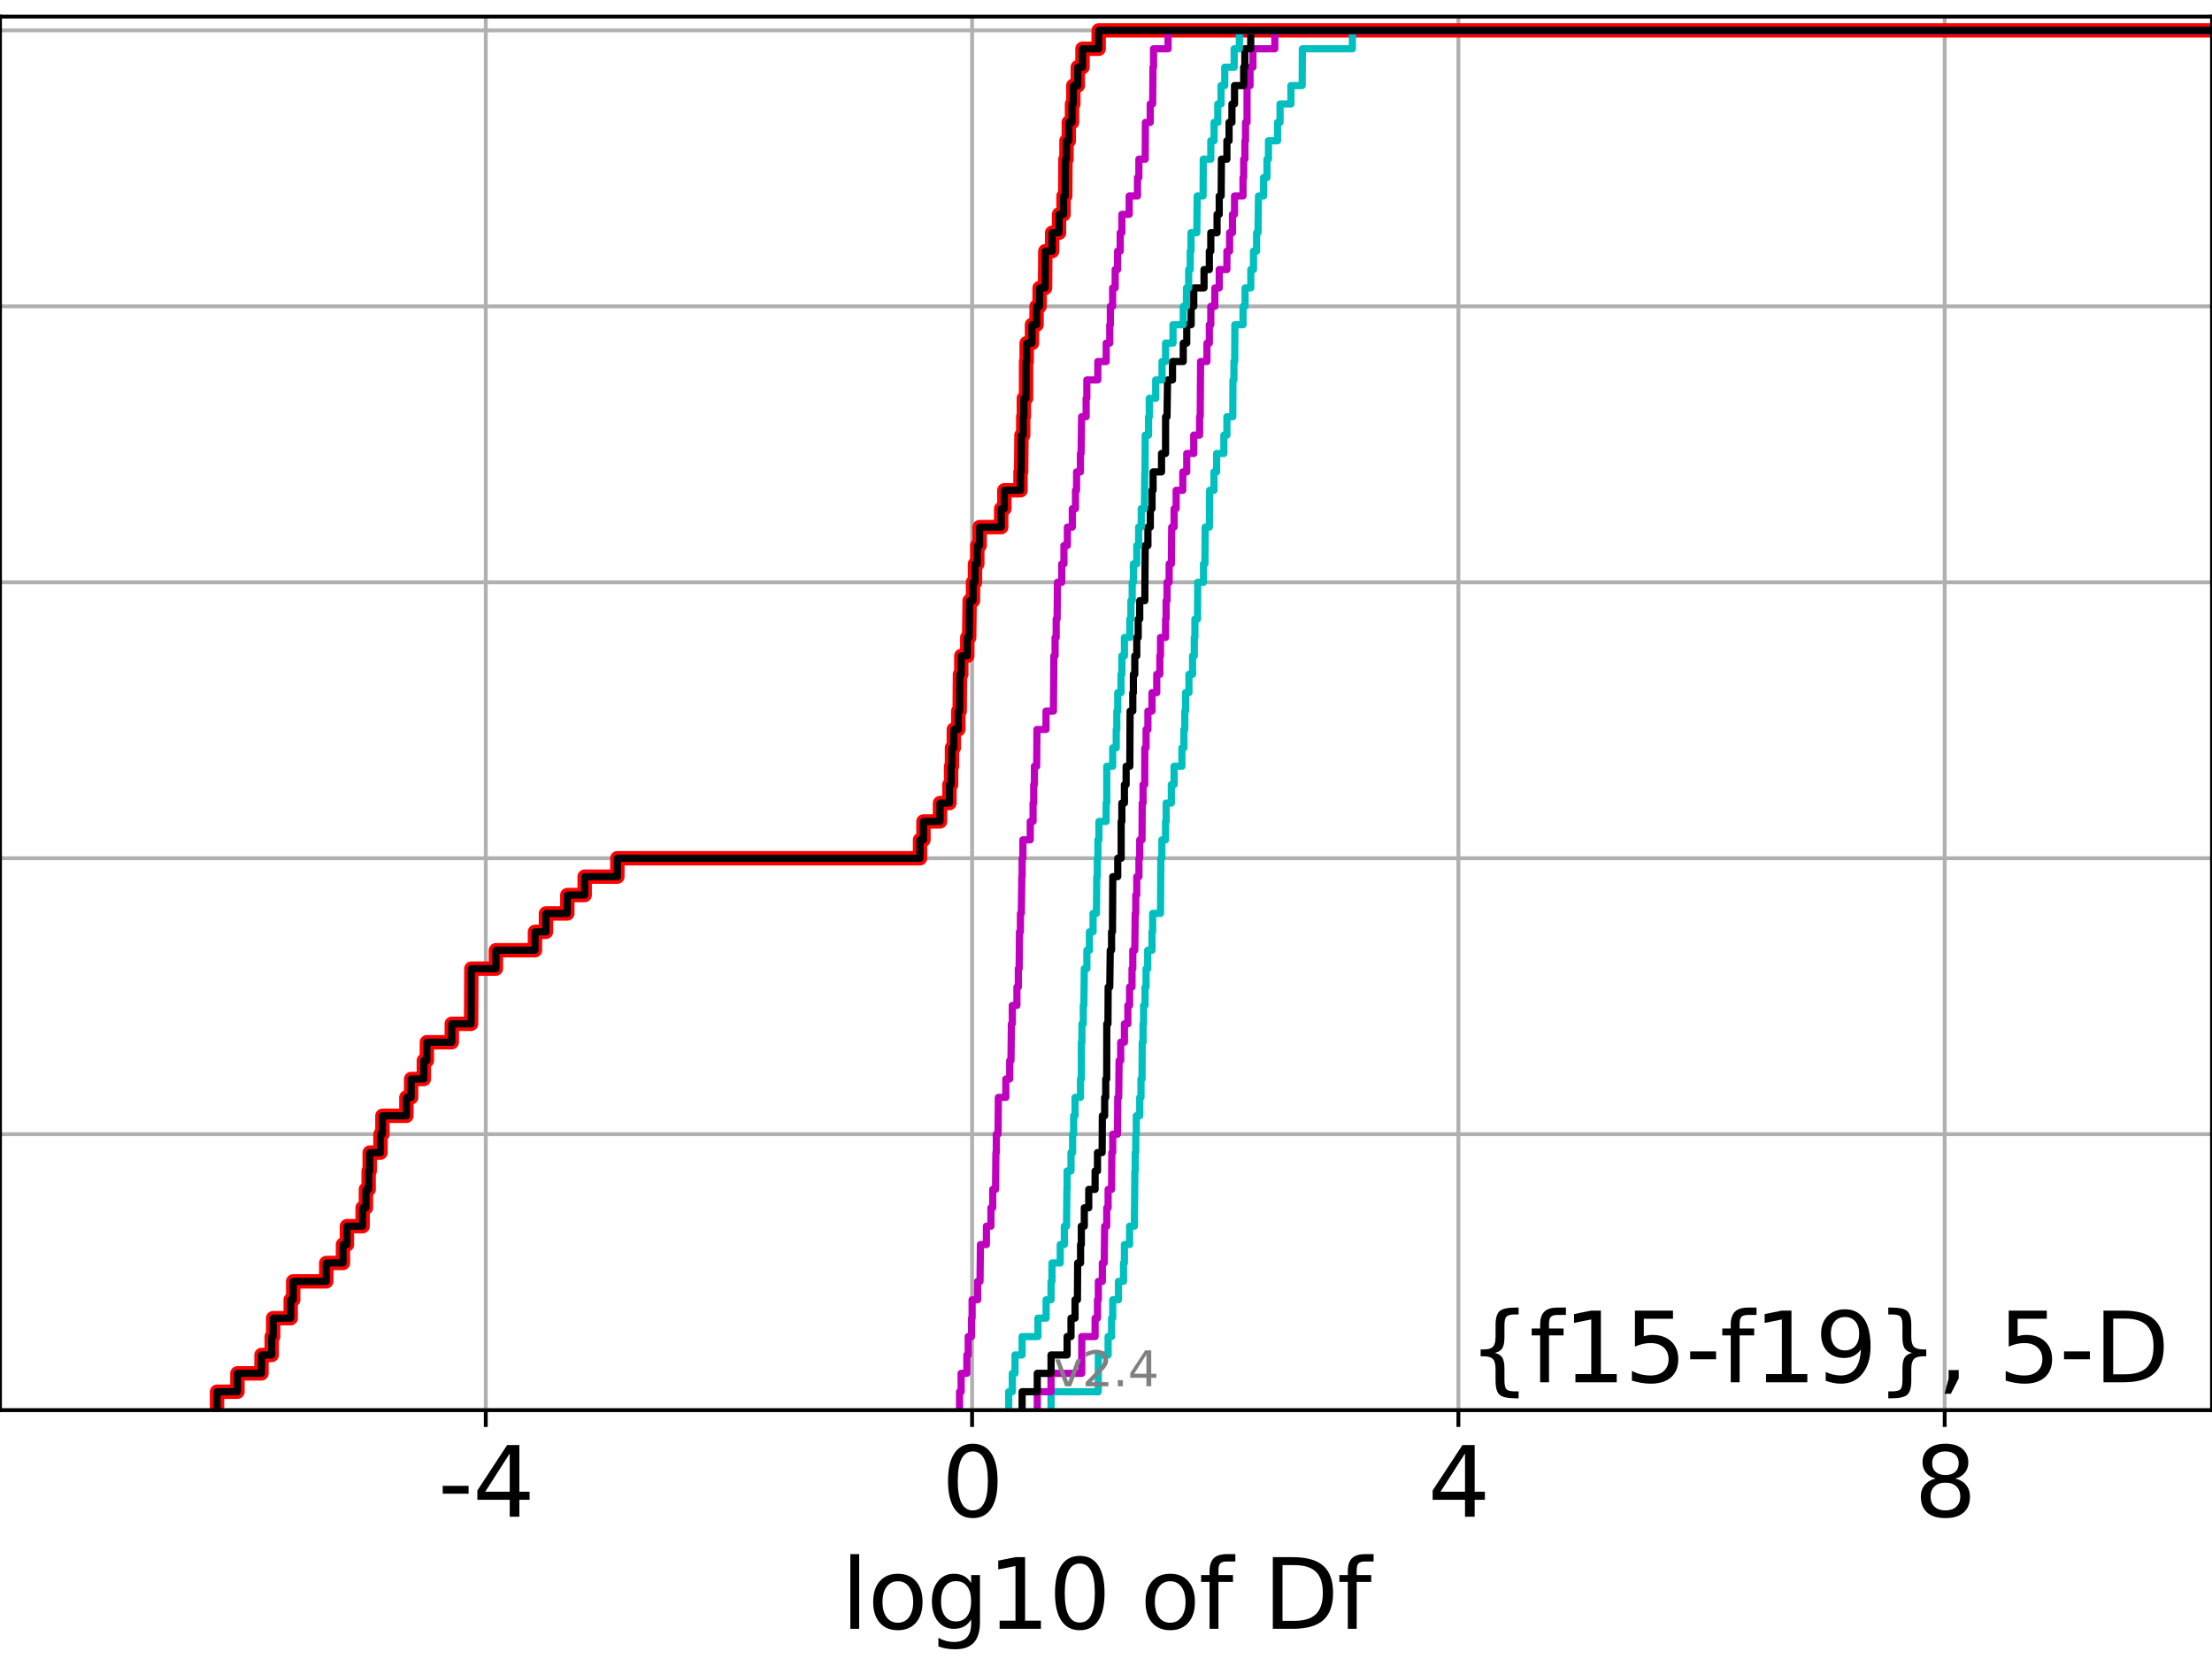 <?xml version="1.0" encoding="utf-8" standalone="no"?>
<!DOCTYPE svg PUBLIC "-//W3C//DTD SVG 1.1//EN"
  "http://www.w3.org/Graphics/SVG/1.1/DTD/svg11.dtd">
<svg height="345.6pt" version="1.1" viewBox="0 0 460.8 345.6" width="460.8pt" xmlns="http://www.w3.org/2000/svg" xmlns:xlink="http://www.w3.org/1999/xlink">
 <defs>
  <style type="text/css">*{stroke-linecap:butt;stroke-linejoin:round;}</style>
 </defs>
 <g id="figure_1">
  <g id="patch_1">
   <path d="M 0 345.6 
L 460.8 345.6 
L 460.8 0 
L 0 0 
z
" style="fill:#ffffff;"/>
  </g>
  <g id="axes_1">
   <g id="patch_2">
    <path d="M 0 293.76 
L 460.8 293.76 
L 460.8 3.456 
L 0 3.456 
z
" style="fill:#ffffff;"/>
   </g>
   <g id="matplotlib.axis_1">
    <g id="xtick_1">
     <g id="line2d_1">
      <path clip-path="url(#p2bae03ea72)" d="M 101.197 293.76 
L 101.197 3.456 
" style="fill:none;stroke:#b0b0b0;stroke-linecap:square;stroke-width:0.8;"/>
     </g>
     <g id="line2d_2">
      <defs>
       <path d="M 0 0 
L 0 3.5 
" id="m607844e784" style="stroke:#000000;stroke-width:0.8;"/>
      </defs>
      <g>
       <use style="stroke:#000000;stroke-width:0.8;" x="101.197" xlink:href="#m607844e784" y="293.76"/>
      </g>
     </g>
     <g id="text_1">
      <!-- -4 -->
      <g transform="translate(91.227 315.957)scale(0.2 -0.2)">
       <defs>
        <path d="M 313 2009 
L 1997 2009 
L 1997 1497 
L 313 1497 
L 313 2009 
z
" id="DejaVuSans-2d" transform="scale(0.016)"/>
        <path d="M 2419 4116 
L 825 1625 
L 2419 1625 
L 2419 4116 
z
M 2253 4666 
L 3047 4666 
L 3047 1625 
L 3713 1625 
L 3713 1100 
L 3047 1100 
L 3047 0 
L 2419 0 
L 2419 1100 
L 313 1100 
L 313 1709 
L 2253 4666 
z
" id="DejaVuSans-34" transform="scale(0.016)"/>
       </defs>
       <use xlink:href="#DejaVuSans-2d"/>
       <use x="36.084" xlink:href="#DejaVuSans-34"/>
      </g>
     </g>
    </g>
    <g id="xtick_2">
     <g id="line2d_3">
      <path clip-path="url(#p2bae03ea72)" d="M 202.503 293.76 
L 202.503 3.456 
" style="fill:none;stroke:#b0b0b0;stroke-linecap:square;stroke-width:0.8;"/>
     </g>
     <g id="line2d_4">
      <g>
       <use style="stroke:#000000;stroke-width:0.8;" x="202.503" xlink:href="#m607844e784" y="293.76"/>
      </g>
     </g>
     <g id="text_2">
      <!-- 0 -->
      <g transform="translate(196.141 315.957)scale(0.2 -0.2)">
       <defs>
        <path d="M 2034 4250 
Q 1547 4250 1301 3770 
Q 1056 3291 1056 2328 
Q 1056 1369 1301 889 
Q 1547 409 2034 409 
Q 2525 409 2770 889 
Q 3016 1369 3016 2328 
Q 3016 3291 2770 3770 
Q 2525 4250 2034 4250 
z
M 2034 4750 
Q 2819 4750 3233 4129 
Q 3647 3509 3647 2328 
Q 3647 1150 3233 529 
Q 2819 -91 2034 -91 
Q 1250 -91 836 529 
Q 422 1150 422 2328 
Q 422 3509 836 4129 
Q 1250 4750 2034 4750 
z
" id="DejaVuSans-30" transform="scale(0.016)"/>
       </defs>
       <use xlink:href="#DejaVuSans-30"/>
      </g>
     </g>
    </g>
    <g id="xtick_3">
     <g id="line2d_5">
      <path clip-path="url(#p2bae03ea72)" d="M 303.81 293.76 
L 303.81 3.456 
" style="fill:none;stroke:#b0b0b0;stroke-linecap:square;stroke-width:0.8;"/>
     </g>
     <g id="line2d_6">
      <g>
       <use style="stroke:#000000;stroke-width:0.8;" x="303.81" xlink:href="#m607844e784" y="293.76"/>
      </g>
     </g>
     <g id="text_3">
      <!-- 4 -->
      <g transform="translate(297.447 315.957)scale(0.2 -0.2)">
       <use xlink:href="#DejaVuSans-34"/>
      </g>
     </g>
    </g>
    <g id="xtick_4">
     <g id="line2d_7">
      <path clip-path="url(#p2bae03ea72)" d="M 405.116 293.76 
L 405.116 3.456 
" style="fill:none;stroke:#b0b0b0;stroke-linecap:square;stroke-width:0.8;"/>
     </g>
     <g id="line2d_8">
      <g>
       <use style="stroke:#000000;stroke-width:0.8;" x="405.116" xlink:href="#m607844e784" y="293.76"/>
      </g>
     </g>
     <g id="text_4">
      <!-- 8 -->
      <g transform="translate(398.754 315.957)scale(0.2 -0.2)">
       <defs>
        <path d="M 2034 2216 
Q 1584 2216 1326 1975 
Q 1069 1734 1069 1313 
Q 1069 891 1326 650 
Q 1584 409 2034 409 
Q 2484 409 2743 651 
Q 3003 894 3003 1313 
Q 3003 1734 2745 1975 
Q 2488 2216 2034 2216 
z
M 1403 2484 
Q 997 2584 770 2862 
Q 544 3141 544 3541 
Q 544 4100 942 4425 
Q 1341 4750 2034 4750 
Q 2731 4750 3128 4425 
Q 3525 4100 3525 3541 
Q 3525 3141 3298 2862 
Q 3072 2584 2669 2484 
Q 3125 2378 3379 2068 
Q 3634 1759 3634 1313 
Q 3634 634 3220 271 
Q 2806 -91 2034 -91 
Q 1263 -91 848 271 
Q 434 634 434 1313 
Q 434 1759 690 2068 
Q 947 2378 1403 2484 
z
M 1172 3481 
Q 1172 3119 1398 2916 
Q 1625 2713 2034 2713 
Q 2441 2713 2670 2916 
Q 2900 3119 2900 3481 
Q 2900 3844 2670 4047 
Q 2441 4250 2034 4250 
Q 1625 4250 1398 4047 
Q 1172 3844 1172 3481 
z
" id="DejaVuSans-38" transform="scale(0.016)"/>
       </defs>
       <use xlink:href="#DejaVuSans-38"/>
      </g>
     </g>
    </g>
    <g id="text_5">
     <!-- log10 of Df -->
     <g transform="translate(175.214 339.313)scale(0.2 -0.2)">
      <defs>
       <path d="M 603 4863 
L 1178 4863 
L 1178 0 
L 603 0 
L 603 4863 
z
" id="DejaVuSans-6c" transform="scale(0.016)"/>
       <path d="M 1959 3097 
Q 1497 3097 1228 2736 
Q 959 2375 959 1747 
Q 959 1119 1226 758 
Q 1494 397 1959 397 
Q 2419 397 2687 759 
Q 2956 1122 2956 1747 
Q 2956 2369 2687 2733 
Q 2419 3097 1959 3097 
z
M 1959 3584 
Q 2709 3584 3137 3096 
Q 3566 2609 3566 1747 
Q 3566 888 3137 398 
Q 2709 -91 1959 -91 
Q 1206 -91 779 398 
Q 353 888 353 1747 
Q 353 2609 779 3096 
Q 1206 3584 1959 3584 
z
" id="DejaVuSans-6f" transform="scale(0.016)"/>
       <path d="M 2906 1791 
Q 2906 2416 2648 2759 
Q 2391 3103 1925 3103 
Q 1463 3103 1205 2759 
Q 947 2416 947 1791 
Q 947 1169 1205 825 
Q 1463 481 1925 481 
Q 2391 481 2648 825 
Q 2906 1169 2906 1791 
z
M 3481 434 
Q 3481 -459 3084 -895 
Q 2688 -1331 1869 -1331 
Q 1566 -1331 1297 -1286 
Q 1028 -1241 775 -1147 
L 775 -588 
Q 1028 -725 1275 -790 
Q 1522 -856 1778 -856 
Q 2344 -856 2625 -561 
Q 2906 -266 2906 331 
L 2906 616 
Q 2728 306 2450 153 
Q 2172 0 1784 0 
Q 1141 0 747 490 
Q 353 981 353 1791 
Q 353 2603 747 3093 
Q 1141 3584 1784 3584 
Q 2172 3584 2450 3431 
Q 2728 3278 2906 2969 
L 2906 3500 
L 3481 3500 
L 3481 434 
z
" id="DejaVuSans-67" transform="scale(0.016)"/>
       <path d="M 794 531 
L 1825 531 
L 1825 4091 
L 703 3866 
L 703 4441 
L 1819 4666 
L 2450 4666 
L 2450 531 
L 3481 531 
L 3481 0 
L 794 0 
L 794 531 
z
" id="DejaVuSans-31" transform="scale(0.016)"/>
       <path id="DejaVuSans-20" transform="scale(0.016)"/>
       <path d="M 2375 4863 
L 2375 4384 
L 1825 4384 
Q 1516 4384 1395 4259 
Q 1275 4134 1275 3809 
L 1275 3500 
L 2222 3500 
L 2222 3053 
L 1275 3053 
L 1275 0 
L 697 0 
L 697 3053 
L 147 3053 
L 147 3500 
L 697 3500 
L 697 3744 
Q 697 4328 969 4595 
Q 1241 4863 1831 4863 
L 2375 4863 
z
" id="DejaVuSans-66" transform="scale(0.016)"/>
       <path d="M 1259 4147 
L 1259 519 
L 2022 519 
Q 2988 519 3436 956 
Q 3884 1394 3884 2338 
Q 3884 3275 3436 3711 
Q 2988 4147 2022 4147 
L 1259 4147 
z
M 628 4666 
L 1925 4666 
Q 3281 4666 3915 4102 
Q 4550 3538 4550 2338 
Q 4550 1131 3912 565 
Q 3275 0 1925 0 
L 628 0 
L 628 4666 
z
" id="DejaVuSans-44" transform="scale(0.016)"/>
      </defs>
      <use xlink:href="#DejaVuSans-6c"/>
      <use x="27.783" xlink:href="#DejaVuSans-6f"/>
      <use x="88.965" xlink:href="#DejaVuSans-67"/>
      <use x="152.441" xlink:href="#DejaVuSans-31"/>
      <use x="216.064" xlink:href="#DejaVuSans-30"/>
      <use x="279.688" xlink:href="#DejaVuSans-20"/>
      <use x="311.475" xlink:href="#DejaVuSans-6f"/>
      <use x="372.656" xlink:href="#DejaVuSans-66"/>
      <use x="407.861" xlink:href="#DejaVuSans-20"/>
      <use x="439.648" xlink:href="#DejaVuSans-44"/>
      <use x="516.65" xlink:href="#DejaVuSans-66"/>
     </g>
    </g>
   </g>
   <g id="matplotlib.axis_2">
    <g id="ytick_1">
     <g id="line2d_9">
      <path clip-path="url(#p2bae03ea72)" d="M 0 293.76 
L 460.8 293.76 
" style="fill:none;stroke:#b0b0b0;stroke-linecap:square;stroke-width:0.8;"/>
     </g>
     <g id="line2d_10">
      <defs>
       <path d="M 0 0 
L -3.5 0 
" id="mb73cfbf076" style="stroke:#000000;stroke-width:0.8;"/>
      </defs>
      <g>
       <use style="stroke:#000000;stroke-width:0.8;" x="0" xlink:href="#mb73cfbf076" y="293.76"/>
      </g>
     </g>
    </g>
    <g id="ytick_2">
     <g id="line2d_11">
      <path clip-path="url(#p2bae03ea72)" d="M 0 236.274 
L 460.8 236.274 
" style="fill:none;stroke:#b0b0b0;stroke-linecap:square;stroke-width:0.8;"/>
     </g>
     <g id="line2d_12">
      <g>
       <use style="stroke:#000000;stroke-width:0.8;" x="0" xlink:href="#mb73cfbf076" y="236.274"/>
      </g>
     </g>
    </g>
    <g id="ytick_3">
     <g id="line2d_13">
      <path clip-path="url(#p2bae03ea72)" d="M 0 178.788 
L 460.8 178.788 
" style="fill:none;stroke:#b0b0b0;stroke-linecap:square;stroke-width:0.8;"/>
     </g>
     <g id="line2d_14">
      <g>
       <use style="stroke:#000000;stroke-width:0.8;" x="0" xlink:href="#mb73cfbf076" y="178.788"/>
      </g>
     </g>
    </g>
    <g id="ytick_4">
     <g id="line2d_15">
      <path clip-path="url(#p2bae03ea72)" d="M 0 121.302 
L 460.8 121.302 
" style="fill:none;stroke:#b0b0b0;stroke-linecap:square;stroke-width:0.8;"/>
     </g>
     <g id="line2d_16">
      <g>
       <use style="stroke:#000000;stroke-width:0.8;" x="0" xlink:href="#mb73cfbf076" y="121.302"/>
      </g>
     </g>
    </g>
    <g id="ytick_5">
     <g id="line2d_17">
      <path clip-path="url(#p2bae03ea72)" d="M 0 63.816 
L 460.8 63.816 
" style="fill:none;stroke:#b0b0b0;stroke-linecap:square;stroke-width:0.8;"/>
     </g>
     <g id="line2d_18">
      <g>
       <use style="stroke:#000000;stroke-width:0.8;" x="0" xlink:href="#mb73cfbf076" y="63.816"/>
      </g>
     </g>
    </g>
    <g id="ytick_6">
     <g id="line2d_19">
      <path clip-path="url(#p2bae03ea72)" d="M 0 6.33 
L 460.8 6.33 
" style="fill:none;stroke:#b0b0b0;stroke-linecap:square;stroke-width:0.8;"/>
     </g>
     <g id="line2d_20">
      <g>
       <use style="stroke:#000000;stroke-width:0.8;" x="0" xlink:href="#mb73cfbf076" y="6.33"/>
      </g>
     </g>
    </g>
   </g>
   <g id="line2d_21">
    <path clip-path="url(#p2bae03ea72)" d="M 45.208 293.76 
L 45.208 289.928 
L 49.459 289.928 
L 49.459 286.095 
L 54.473 286.095 
L 54.473 282.263 
L 56.599 282.263 
L 56.599 278.43 
L 56.902 278.43 
L 56.902 274.598 
L 60.557 274.598 
L 60.557 270.766 
L 61.081 270.766 
L 61.081 266.933 
L 67.962 266.933 
L 67.962 263.101 
L 71.444 263.101 
L 71.444 259.268 
L 72.267 259.268 
L 72.267 255.436 
L 75.539 255.436 
L 75.539 251.604 
L 76.227 251.604 
L 76.227 247.771 
L 76.794 247.771 
L 76.794 243.939 
L 77.012 243.939 
L 77.012 240.106 
L 79.258 240.106 
L 79.258 236.274 
L 79.666 236.274 
L 79.666 232.442 
L 84.655 232.442 
L 84.655 228.609 
L 85.645 228.609 
L 85.645 224.777 
L 88.292 224.777 
L 88.292 220.944 
L 88.922 220.944 
L 88.922 217.112 
L 94.11 217.112 
L 94.11 213.28 
L 98.137 213.28 
L 98.19 201.782 
L 103.303 201.782 
L 103.303 197.95 
L 111.442 197.95 
L 111.442 194.118 
L 113.733 194.118 
L 113.733 190.285 
L 118.183 190.285 
L 118.183 186.453 
L 121.795 186.453 
L 121.795 182.621 
L 128.605 182.621 
L 128.605 178.788 
L 191.657 178.788 
L 191.657 174.956 
L 192.372 174.956 
L 192.372 171.123 
L 195.825 171.123 
L 195.825 167.291 
L 197.784 167.291 
L 197.784 163.459 
L 198.133 163.459 
L 198.133 159.626 
L 198.311 159.626 
L 198.311 155.794 
L 198.697 155.794 
L 198.697 151.961 
L 199.625 151.961 
L 199.625 148.129 
L 199.919 148.129 
L 199.971 140.464 
L 200.254 140.464 
L 200.254 136.632 
L 201.503 136.632 
L 201.503 132.799 
L 201.892 132.799 
L 201.996 125.135 
L 202.695 125.135 
L 202.695 121.302 
L 203.113 121.302 
L 203.113 117.47 
L 203.586 117.47 
L 203.586 113.637 
L 204.074 113.637 
L 204.074 109.805 
L 208.564 109.805 
L 208.564 105.973 
L 209.225 105.973 
L 209.225 102.14 
L 212.587 102.14 
L 212.587 98.308 
L 212.719 98.308 
L 212.788 90.643 
L 213.157 90.643 
L 213.157 86.811 
L 213.283 86.811 
L 213.283 82.978 
L 213.744 82.978 
L 213.747 75.313 
L 213.871 75.313 
L 213.871 71.481 
L 214.977 71.481 
L 214.977 67.649 
L 215.932 67.649 
L 215.932 63.816 
L 216.57 63.816 
L 216.57 59.984 
L 217.705 59.984 
L 217.758 52.319 
L 219.176 52.319 
L 219.176 48.487 
L 220.619 48.487 
L 220.619 44.654 
L 221.553 44.654 
L 221.553 40.822 
L 221.903 40.822 
L 221.953 33.157 
L 222.165 33.157 
L 222.165 29.325 
L 222.644 29.325 
L 222.644 25.492 
L 223.318 25.492 
L 223.318 21.66 
L 223.597 21.66 
L 223.597 17.827 
L 224.52 17.827 
L 224.52 13.995 
L 225.503 13.995 
L 225.503 10.163 
L 228.868 10.163 
L 228.868 6.33 
L 228.868 6.33 
L 460.8 6.33 
L 460.8 6.33 
" style="fill:none;stroke:#ff0000;stroke-linecap:square;stroke-width:3;"/>
   </g>
   <g id="line2d_22">
    <path clip-path="url(#p2bae03ea72)" d="M 218.952 293.76 
L 218.952 289.928 
L 228.791 289.928 
L 228.808 282.263 
L 230.839 282.263 
L 230.839 278.43 
L 231.561 278.43 
L 231.561 274.598 
L 231.802 274.598 
L 231.802 270.766 
L 232.99 270.766 
L 232.99 266.933 
L 234.047 266.933 
L 234.047 263.101 
L 234.238 263.101 
L 234.238 259.268 
L 235.311 259.268 
L 235.311 255.436 
L 236.309 255.436 
L 236.415 243.939 
L 236.483 243.939 
L 236.483 240.106 
L 236.599 240.106 
L 236.599 236.274 
L 236.711 236.274 
L 236.711 232.442 
L 237.425 232.442 
L 237.425 228.609 
L 237.689 228.609 
L 237.689 224.777 
L 237.904 224.777 
L 237.946 217.112 
L 238.12 217.112 
L 238.12 213.28 
L 238.232 213.28 
L 238.232 209.447 
L 238.531 209.447 
L 238.531 205.615 
L 238.749 205.615 
L 238.749 201.782 
L 239.087 201.782 
L 239.087 197.95 
L 239.978 197.95 
L 239.978 194.118 
L 240.116 194.118 
L 240.116 190.285 
L 241.755 190.285 
L 241.827 178.788 
L 242.044 178.788 
L 242.044 174.956 
L 242.805 174.956 
L 242.805 171.123 
L 242.936 171.123 
L 242.936 167.291 
L 244.013 167.291 
L 244.013 163.459 
L 244.583 163.459 
L 244.583 159.626 
L 246.21 159.626 
L 246.21 155.794 
L 246.626 155.794 
L 246.626 151.961 
L 246.816 151.961 
L 246.816 148.129 
L 246.98 148.129 
L 246.98 144.297 
L 247.677 144.297 
L 247.677 140.464 
L 248.433 140.464 
L 248.433 136.632 
L 248.79 136.632 
L 248.79 132.799 
L 248.92 132.799 
L 248.92 128.967 
L 249.465 128.967 
L 249.507 121.302 
L 250.711 121.302 
L 250.711 117.47 
L 251.008 117.47 
L 251.065 109.805 
L 251.93 109.805 
L 251.997 102.14 
L 252.888 102.14 
L 252.888 98.308 
L 253.452 98.308 
L 253.452 94.475 
L 254.956 94.475 
L 254.956 90.643 
L 255.589 90.643 
L 255.589 86.811 
L 256.816 86.811 
L 256.846 79.146 
L 257.05 79.146 
L 257.05 75.313 
L 257.216 75.313 
L 257.245 67.649 
L 258.944 67.649 
L 258.944 63.816 
L 259.371 63.816 
L 259.371 59.984 
L 260.566 59.984 
L 260.566 56.151 
L 261.127 56.151 
L 261.127 52.319 
L 261.772 52.319 
L 261.772 48.487 
L 262.062 48.487 
L 262.169 40.822 
L 263.227 40.822 
L 263.227 36.989 
L 263.933 36.989 
L 263.933 33.157 
L 264.244 33.157 
L 264.244 29.325 
L 266.135 29.325 
L 266.135 25.492 
L 266.659 25.492 
L 266.659 21.66 
L 268.929 21.66 
L 268.929 17.827 
L 271.266 17.827 
L 271.307 10.163 
L 281.727 10.163 
L 281.727 6.33 
L 281.727 6.33 
L 460.8 6.33 
L 460.8 6.33 
" style="fill:none;stroke:#00bfbf;stroke-linecap:square;stroke-width:1.5;"/>
   </g>
   <g id="line2d_23">
    <path clip-path="url(#p2bae03ea72)" d="M 216.083 293.76 
L 216.083 289.928 
L 218.952 289.928 
L 218.952 286.095 
L 225.343 286.095 
L 225.361 278.43 
L 228.129 278.43 
L 228.129 274.598 
L 228.627 274.598 
L 228.627 270.766 
L 228.808 270.766 
L 228.808 266.933 
L 229.638 266.933 
L 229.638 263.101 
L 230.032 263.101 
L 230.123 255.436 
L 230.554 255.436 
L 230.554 251.604 
L 230.839 251.604 
L 230.839 247.771 
L 231.561 247.771 
L 231.618 240.106 
L 231.802 240.106 
L 231.802 236.274 
L 232.791 236.274 
L 232.847 228.609 
L 233.046 228.609 
L 233.132 220.944 
L 233.463 220.944 
L 233.463 217.112 
L 234.238 217.112 
L 234.238 213.28 
L 234.955 213.28 
L 234.955 209.447 
L 235.311 209.447 
L 235.311 205.615 
L 235.818 205.615 
L 235.818 201.782 
L 235.983 201.782 
L 235.983 197.95 
L 236.4 197.95 
L 236.483 190.285 
L 236.599 190.285 
L 236.599 186.453 
L 236.811 186.453 
L 236.811 182.621 
L 237.262 182.621 
L 237.262 178.788 
L 237.425 178.788 
L 237.425 174.956 
L 237.904 174.956 
L 237.946 167.291 
L 238.12 167.291 
L 238.12 163.459 
L 238.469 163.459 
L 238.487 155.794 
L 238.749 155.794 
L 238.749 151.961 
L 239.133 151.961 
L 239.133 148.129 
L 239.978 148.129 
L 239.978 144.297 
L 240.975 144.297 
L 240.975 140.464 
L 241.614 140.464 
L 241.614 136.632 
L 241.755 136.632 
L 241.755 132.799 
L 242.807 132.799 
L 242.807 128.967 
L 242.919 128.967 
L 242.919 125.135 
L 243.113 125.135 
L 243.113 121.302 
L 243.554 121.302 
L 243.554 117.47 
L 244.013 117.47 
L 244.091 109.805 
L 244.583 109.805 
L 244.583 105.973 
L 245.01 105.973 
L 245.01 102.14 
L 246.398 102.14 
L 246.398 98.308 
L 247.221 98.308 
L 247.221 94.475 
L 248.681 94.475 
L 248.681 90.643 
L 249.898 90.643 
L 249.898 86.811 
L 250.024 86.811 
L 250.105 75.313 
L 251.431 75.313 
L 251.431 71.481 
L 251.93 71.481 
L 251.93 67.649 
L 252.232 67.649 
L 252.232 63.816 
L 253.075 63.816 
L 253.075 59.984 
L 253.989 59.984 
L 253.989 56.151 
L 255.589 56.151 
L 255.589 52.319 
L 256.147 52.319 
L 256.147 48.487 
L 256.746 48.487 
L 256.746 44.654 
L 257.176 44.654 
L 257.176 40.822 
L 258.944 40.822 
L 258.944 36.989 
L 259.081 36.989 
L 259.081 33.157 
L 259.34 33.157 
L 259.34 29.325 
L 259.464 29.325 
L 259.464 25.492 
L 259.778 25.492 
L 259.787 17.827 
L 260.404 17.827 
L 260.404 13.995 
L 261.007 13.995 
L 261.007 10.163 
L 265.566 10.163 
L 265.566 6.33 
L 265.566 6.33 
L 460.8 6.33 
L 460.8 6.33 
" style="fill:none;stroke:#bf00bf;stroke-linecap:square;stroke-width:1.5;"/>
   </g>
   <g id="line2d_24">
    <path clip-path="url(#p2bae03ea72)" d="M 212.926 293.76 
L 212.926 289.928 
L 216.083 289.928 
L 216.083 286.095 
L 218.952 286.095 
L 218.952 282.263 
L 222.301 282.263 
L 222.301 278.43 
L 223.109 278.43 
L 223.109 274.598 
L 223.952 274.598 
L 223.952 270.766 
L 224.449 270.766 
L 224.497 263.101 
L 225.104 263.101 
L 225.104 259.268 
L 225.265 259.268 
L 225.265 255.436 
L 225.882 255.436 
L 225.882 251.604 
L 226.807 251.604 
L 226.807 247.771 
L 228.129 247.771 
L 228.129 243.939 
L 228.627 243.939 
L 228.627 240.106 
L 229.596 240.106 
L 229.638 232.442 
L 230.123 232.442 
L 230.123 228.609 
L 230.343 228.609 
L 230.343 224.777 
L 230.545 224.777 
L 230.564 213.28 
L 230.807 213.28 
L 230.851 205.615 
L 231.185 205.615 
L 231.284 197.95 
L 231.561 197.95 
L 231.561 194.118 
L 231.748 194.118 
L 231.814 182.621 
L 232.847 182.621 
L 232.847 178.788 
L 233.559 178.788 
L 233.561 171.123 
L 233.702 171.123 
L 233.702 167.291 
L 234.238 167.291 
L 234.238 163.459 
L 234.595 163.459 
L 234.595 159.626 
L 235.361 159.626 
L 235.421 148.129 
L 235.983 148.129 
L 235.983 144.297 
L 236.106 144.297 
L 236.106 140.464 
L 236.4 140.464 
L 236.4 136.632 
L 236.811 136.632 
L 236.811 132.799 
L 237.108 132.799 
L 237.108 128.967 
L 237.425 128.967 
L 237.425 125.135 
L 238.487 125.135 
L 238.568 113.637 
L 239.133 113.637 
L 239.133 109.805 
L 239.633 109.805 
L 239.633 105.973 
L 239.992 105.973 
L 239.992 102.14 
L 240.205 102.14 
L 240.205 98.308 
L 241.97 98.308 
L 241.97 94.475 
L 242.807 94.475 
L 242.816 86.811 
L 243.113 86.811 
L 243.222 79.146 
L 244.254 79.146 
L 244.254 75.313 
L 246.492 75.313 
L 246.492 71.481 
L 247.221 71.481 
L 247.221 67.649 
L 248.143 67.649 
L 248.143 63.816 
L 248.681 63.816 
L 248.681 59.984 
L 250.822 59.984 
L 250.822 56.151 
L 251.93 56.151 
L 251.93 52.319 
L 252.232 52.319 
L 252.232 48.487 
L 253.541 48.487 
L 253.541 44.654 
L 253.989 44.654 
L 253.989 40.822 
L 254.388 40.822 
L 254.444 33.157 
L 255.589 33.157 
L 255.589 29.325 
L 256.037 29.325 
L 256.037 25.492 
L 256.636 25.492 
L 256.636 21.66 
L 257.176 21.66 
L 257.176 17.827 
L 259.081 17.827 
L 259.081 13.995 
L 259.323 13.995 
L 259.323 10.163 
L 260.553 10.163 
L 260.553 6.33 
L 260.553 6.33 
L 460.8 6.33 
L 460.8 6.33 
" style="fill:none;stroke:#000000;stroke-linecap:square;stroke-width:1.5;"/>
   </g>
   <g id="line2d_25">
    <path clip-path="url(#p2bae03ea72)" d="M 210.132 293.76 
L 210.132 289.928 
L 210.88 289.928 
L 210.88 286.095 
L 211.444 286.095 
L 211.444 282.263 
L 212.926 282.263 
L 212.926 278.43 
L 216.225 278.43 
L 216.225 274.598 
L 217.928 274.598 
L 217.928 270.766 
L 218.952 270.766 
L 218.952 266.933 
L 219.144 266.933 
L 219.144 263.101 
L 220.869 263.101 
L 220.869 259.268 
L 221.722 259.268 
L 221.722 255.436 
L 222.179 255.436 
L 222.255 247.771 
L 222.301 247.771 
L 222.301 243.939 
L 223.109 243.939 
L 223.109 240.106 
L 223.444 240.106 
L 223.444 236.274 
L 223.658 236.274 
L 223.658 232.442 
L 223.952 232.442 
L 223.952 228.609 
L 225.084 228.609 
L 225.084 224.777 
L 225.265 224.777 
L 225.272 217.112 
L 225.385 217.112 
L 225.385 213.28 
L 225.672 213.28 
L 225.672 209.447 
L 225.791 209.447 
L 225.882 201.782 
L 226.421 201.782 
L 226.421 197.95 
L 226.945 197.95 
L 226.945 194.118 
L 227.708 194.118 
L 227.708 190.285 
L 228.409 190.285 
L 228.477 182.621 
L 228.591 182.621 
L 228.591 178.788 
L 228.715 178.788 
L 228.715 174.956 
L 228.931 174.956 
L 228.931 171.123 
L 230.431 171.123 
L 230.431 167.291 
L 230.554 167.291 
L 230.564 159.626 
L 231.791 159.626 
L 231.791 155.794 
L 232.531 155.794 
L 232.531 151.961 
L 232.655 151.961 
L 232.655 148.129 
L 232.847 148.129 
L 232.847 144.297 
L 233.526 144.297 
L 233.526 140.464 
L 233.702 140.464 
L 233.702 136.632 
L 234.238 136.632 
L 234.238 132.799 
L 235.361 132.799 
L 235.361 128.967 
L 235.591 128.967 
L 235.591 125.135 
L 235.859 125.135 
L 235.859 121.302 
L 236.106 121.302 
L 236.106 117.47 
L 236.811 117.47 
L 236.811 113.637 
L 237.202 113.637 
L 237.202 109.805 
L 237.745 109.805 
L 237.745 105.973 
L 238.398 105.973 
L 238.487 98.308 
L 238.529 98.308 
L 238.568 90.643 
L 239.268 90.643 
L 239.268 86.811 
L 239.416 86.811 
L 239.416 82.978 
L 240.753 82.978 
L 240.753 79.146 
L 242.07 79.146 
L 242.07 75.313 
L 242.807 75.313 
L 242.807 71.481 
L 244.362 71.481 
L 244.362 67.649 
L 246.492 67.649 
L 246.492 63.816 
L 247.157 63.816 
L 247.157 59.984 
L 247.619 59.984 
L 247.619 56.151 
L 247.952 56.151 
L 247.952 52.319 
L 248.11 52.319 
L 248.11 48.487 
L 249.31 48.487 
L 249.403 40.822 
L 250.625 40.822 
L 250.664 33.157 
L 252.234 33.157 
L 252.234 29.325 
L 252.911 29.325 
L 252.911 25.492 
L 253.687 25.492 
L 253.687 21.66 
L 254.364 21.66 
L 254.364 17.827 
L 255.139 17.827 
L 255.139 13.995 
L 257.097 13.995 
L 257.097 10.163 
L 258.188 10.163 
L 258.188 6.33 
L 258.188 6.33 
L 460.8 6.33 
L 460.8 6.33 
" style="fill:none;stroke:#00bfbf;stroke-linecap:square;stroke-width:1.5;"/>
   </g>
   <g id="line2d_26">
    <path clip-path="url(#p2bae03ea72)" d="M 199.89 293.76 
L 199.89 289.928 
L 200.218 289.928 
L 200.218 286.095 
L 201.413 286.095 
L 201.413 282.263 
L 201.693 282.263 
L 201.693 278.43 
L 202.394 278.43 
L 202.394 274.598 
L 202.509 274.598 
L 202.509 270.766 
L 203.661 270.766 
L 203.661 266.933 
L 204.157 266.933 
L 204.243 259.268 
L 205.488 259.268 
L 205.488 255.436 
L 206.43 255.436 
L 206.43 251.604 
L 206.801 251.604 
L 206.801 247.771 
L 207.387 247.771 
L 207.465 240.106 
L 207.552 240.106 
L 207.552 236.274 
L 207.911 236.274 
L 207.974 228.609 
L 209.53 228.609 
L 209.53 224.777 
L 210.337 224.777 
L 210.337 220.944 
L 210.604 220.944 
L 210.694 213.28 
L 210.88 213.28 
L 210.88 209.447 
L 211.843 209.447 
L 211.843 205.615 
L 212.14 205.615 
L 212.14 201.782 
L 212.308 201.782 
L 212.374 194.118 
L 212.571 194.118 
L 212.571 190.285 
L 212.762 190.285 
L 212.862 182.621 
L 212.926 182.621 
L 212.926 178.788 
L 213.089 178.788 
L 213.089 174.956 
L 214.62 174.956 
L 214.62 171.123 
L 215.206 171.123 
L 215.206 167.291 
L 215.339 167.291 
L 215.339 163.459 
L 215.489 163.459 
L 215.489 159.626 
L 215.96 159.626 
L 216.018 151.961 
L 217.905 151.961 
L 217.905 148.129 
L 219.446 148.129 
L 219.54 136.632 
L 219.794 136.632 
L 219.794 132.799 
L 220.024 132.799 
L 220.024 128.967 
L 220.217 128.967 
L 220.29 121.302 
L 221.179 121.302 
L 221.179 117.47 
L 221.637 117.47 
L 221.637 113.637 
L 222.355 113.637 
L 222.355 109.805 
L 223.381 109.805 
L 223.381 105.973 
L 224.041 105.973 
L 224.041 102.14 
L 224.271 102.14 
L 224.271 98.308 
L 225.07 98.308 
L 225.07 94.475 
L 225.213 94.475 
L 225.319 86.811 
L 226.259 86.811 
L 226.259 82.978 
L 226.411 82.978 
L 226.411 79.146 
L 228.694 79.146 
L 228.694 75.313 
L 230.44 75.313 
L 230.44 71.481 
L 231.181 71.481 
L 231.181 67.649 
L 231.309 67.649 
L 231.309 63.816 
L 231.781 63.816 
L 231.781 59.984 
L 232.311 59.984 
L 232.311 56.151 
L 232.813 56.151 
L 232.813 52.319 
L 233.362 52.319 
L 233.362 48.487 
L 233.708 48.487 
L 233.708 44.654 
L 235.234 44.654 
L 235.234 40.822 
L 236.958 40.822 
L 236.958 36.989 
L 237.25 36.989 
L 237.25 33.157 
L 238.568 33.157 
L 238.606 25.492 
L 239.614 25.492 
L 239.614 21.66 
L 240.121 21.66 
L 240.192 13.995 
L 240.3 13.995 
L 240.3 10.163 
L 243.332 10.163 
L 243.332 6.33 
L 243.332 6.33 
L 460.8 6.33 
L 460.8 6.33 
" style="fill:none;stroke:#bf00bf;stroke-linecap:square;stroke-width:1.5;"/>
   </g>
   <g id="line2d_27">
    <path clip-path="url(#p2bae03ea72)" d="M 45.208 293.76 
L 45.208 289.928 
L 49.459 289.928 
L 49.459 286.095 
L 54.473 286.095 
L 54.473 282.263 
L 56.599 282.263 
L 56.599 278.43 
L 56.902 278.43 
L 56.902 274.598 
L 60.557 274.598 
L 60.557 270.766 
L 61.081 270.766 
L 61.081 266.933 
L 67.962 266.933 
L 67.962 263.101 
L 71.444 263.101 
L 71.444 259.268 
L 72.267 259.268 
L 72.267 255.436 
L 75.539 255.436 
L 75.539 251.604 
L 76.227 251.604 
L 76.227 247.771 
L 76.794 247.771 
L 76.794 243.939 
L 77.012 243.939 
L 77.012 240.106 
L 79.258 240.106 
L 79.258 236.274 
L 79.666 236.274 
L 79.666 232.442 
L 84.655 232.442 
L 84.655 228.609 
L 85.645 228.609 
L 85.645 224.777 
L 88.292 224.777 
L 88.292 220.944 
L 88.922 220.944 
L 88.922 217.112 
L 94.11 217.112 
L 94.11 213.28 
L 98.137 213.28 
L 98.19 201.782 
L 103.303 201.782 
L 103.303 197.95 
L 111.442 197.95 
L 111.442 194.118 
L 113.733 194.118 
L 113.733 190.285 
L 118.183 190.285 
L 118.183 186.453 
L 121.795 186.453 
L 121.795 182.621 
L 128.605 182.621 
L 128.605 178.788 
L 191.657 178.788 
L 191.657 174.956 
L 192.372 174.956 
L 192.372 171.123 
L 195.825 171.123 
L 195.825 167.291 
L 197.784 167.291 
L 197.784 163.459 
L 198.133 163.459 
L 198.133 159.626 
L 198.311 159.626 
L 198.311 155.794 
L 198.697 155.794 
L 198.697 151.961 
L 199.625 151.961 
L 199.625 148.129 
L 199.919 148.129 
L 199.971 140.464 
L 200.254 140.464 
L 200.254 136.632 
L 201.503 136.632 
L 201.503 132.799 
L 201.892 132.799 
L 201.996 125.135 
L 202.695 125.135 
L 202.695 121.302 
L 203.113 121.302 
L 203.113 117.47 
L 203.586 117.47 
L 203.586 113.637 
L 204.074 113.637 
L 204.074 109.805 
L 208.564 109.805 
L 208.564 105.973 
L 209.225 105.973 
L 209.225 102.14 
L 212.587 102.14 
L 212.587 98.308 
L 212.719 98.308 
L 212.788 90.643 
L 213.157 90.643 
L 213.157 86.811 
L 213.283 86.811 
L 213.283 82.978 
L 213.744 82.978 
L 213.747 75.313 
L 213.871 75.313 
L 213.871 71.481 
L 214.977 71.481 
L 214.977 67.649 
L 215.932 67.649 
L 215.932 63.816 
L 216.57 63.816 
L 216.57 59.984 
L 217.705 59.984 
L 217.758 52.319 
L 219.176 52.319 
L 219.176 48.487 
L 220.619 48.487 
L 220.619 44.654 
L 221.553 44.654 
L 221.553 40.822 
L 221.903 40.822 
L 221.953 33.157 
L 222.165 33.157 
L 222.165 29.325 
L 222.644 29.325 
L 222.644 25.492 
L 223.318 25.492 
L 223.318 21.66 
L 223.597 21.66 
L 223.597 17.827 
L 224.52 17.827 
L 224.52 13.995 
L 225.503 13.995 
L 225.503 10.163 
L 228.868 10.163 
L 228.868 6.33 
L 228.868 6.33 
L 460.8 6.33 
L 460.8 6.33 
" style="fill:none;stroke:#000000;stroke-linecap:square;stroke-width:1.5;"/>
   </g>
   <g id="patch_3">
    <path d="M 0 293.76 
L 0 3.456 
" style="fill:none;stroke:#000000;stroke-linecap:square;stroke-linejoin:miter;stroke-width:0.8;"/>
   </g>
   <g id="patch_4">
    <path d="M 460.8 293.76 
L 460.8 3.456 
" style="fill:none;stroke:#000000;stroke-linecap:square;stroke-linejoin:miter;stroke-width:0.8;"/>
   </g>
   <g id="patch_5">
    <path d="M 0 293.76 
L 460.8 293.76 
" style="fill:none;stroke:#000000;stroke-linecap:square;stroke-linejoin:miter;stroke-width:0.8;"/>
   </g>
   <g id="patch_6">
    <path d="M 0 3.456 
L 460.8 3.456 
" style="fill:none;stroke:#000000;stroke-linecap:square;stroke-linejoin:miter;stroke-width:0.8;"/>
   </g>
   <g id="text_6">
    <!-- {f15-f19}, 5-D -->
    <g transform="translate(305.884 287.954)scale(0.2 -0.2)">
     <defs>
      <path d="M 3272 -594 
L 3272 -1044 
L 3078 -1044 
Q 2300 -1044 2036 -812 
Q 1772 -581 1772 109 
L 1772 856 
Q 1772 1328 1603 1509 
Q 1434 1691 991 1691 
L 800 1691 
L 800 2138 
L 991 2138 
Q 1438 2138 1605 2317 
Q 1772 2497 1772 2963 
L 1772 3713 
Q 1772 4403 2036 4633 
Q 2300 4863 3078 4863 
L 3272 4863 
L 3272 4416 
L 3059 4416 
Q 2619 4416 2484 4278 
Q 2350 4141 2350 3700 
L 2350 2925 
Q 2350 2434 2208 2212 
Q 2066 1991 1722 1913 
Q 2069 1828 2209 1606 
Q 2350 1384 2350 897 
L 2350 122 
Q 2350 -319 2484 -456 
Q 2619 -594 3059 -594 
L 3272 -594 
z
" id="DejaVuSans-7b" transform="scale(0.016)"/>
      <path d="M 691 4666 
L 3169 4666 
L 3169 4134 
L 1269 4134 
L 1269 2991 
Q 1406 3038 1543 3061 
Q 1681 3084 1819 3084 
Q 2600 3084 3056 2656 
Q 3513 2228 3513 1497 
Q 3513 744 3044 326 
Q 2575 -91 1722 -91 
Q 1428 -91 1123 -41 
Q 819 9 494 109 
L 494 744 
Q 775 591 1075 516 
Q 1375 441 1709 441 
Q 2250 441 2565 725 
Q 2881 1009 2881 1497 
Q 2881 1984 2565 2268 
Q 2250 2553 1709 2553 
Q 1456 2553 1204 2497 
Q 953 2441 691 2322 
L 691 4666 
z
" id="DejaVuSans-35" transform="scale(0.016)"/>
      <path d="M 703 97 
L 703 672 
Q 941 559 1184 500 
Q 1428 441 1663 441 
Q 2288 441 2617 861 
Q 2947 1281 2994 2138 
Q 2813 1869 2534 1725 
Q 2256 1581 1919 1581 
Q 1219 1581 811 2004 
Q 403 2428 403 3163 
Q 403 3881 828 4315 
Q 1253 4750 1959 4750 
Q 2769 4750 3195 4129 
Q 3622 3509 3622 2328 
Q 3622 1225 3098 567 
Q 2575 -91 1691 -91 
Q 1453 -91 1209 -44 
Q 966 3 703 97 
z
M 1959 2075 
Q 2384 2075 2632 2365 
Q 2881 2656 2881 3163 
Q 2881 3666 2632 3958 
Q 2384 4250 1959 4250 
Q 1534 4250 1286 3958 
Q 1038 3666 1038 3163 
Q 1038 2656 1286 2365 
Q 1534 2075 1959 2075 
z
" id="DejaVuSans-39" transform="scale(0.016)"/>
      <path d="M 800 -594 
L 1019 -594 
Q 1456 -594 1589 -459 
Q 1722 -325 1722 122 
L 1722 897 
Q 1722 1384 1862 1606 
Q 2003 1828 2350 1913 
Q 2003 1991 1862 2212 
Q 1722 2434 1722 2925 
L 1722 3700 
Q 1722 4144 1589 4280 
Q 1456 4416 1019 4416 
L 800 4416 
L 800 4863 
L 997 4863 
Q 1775 4863 2036 4633 
Q 2297 4403 2297 3713 
L 2297 2963 
Q 2297 2497 2465 2317 
Q 2634 2138 3078 2138 
L 3272 2138 
L 3272 1691 
L 3078 1691 
Q 2634 1691 2465 1509 
Q 2297 1328 2297 856 
L 2297 109 
Q 2297 -581 2036 -812 
Q 1775 -1044 997 -1044 
L 800 -1044 
L 800 -594 
z
" id="DejaVuSans-7d" transform="scale(0.016)"/>
      <path d="M 750 794 
L 1409 794 
L 1409 256 
L 897 -744 
L 494 -744 
L 750 256 
L 750 794 
z
" id="DejaVuSans-2c" transform="scale(0.016)"/>
     </defs>
     <use xlink:href="#DejaVuSans-7b"/>
     <use x="63.623" xlink:href="#DejaVuSans-66"/>
     <use x="98.828" xlink:href="#DejaVuSans-31"/>
     <use x="162.451" xlink:href="#DejaVuSans-35"/>
     <use x="226.074" xlink:href="#DejaVuSans-2d"/>
     <use x="262.158" xlink:href="#DejaVuSans-66"/>
     <use x="297.363" xlink:href="#DejaVuSans-31"/>
     <use x="360.986" xlink:href="#DejaVuSans-39"/>
     <use x="424.609" xlink:href="#DejaVuSans-7d"/>
     <use x="488.232" xlink:href="#DejaVuSans-2c"/>
     <use x="520.02" xlink:href="#DejaVuSans-20"/>
     <use x="551.807" xlink:href="#DejaVuSans-35"/>
     <use x="615.43" xlink:href="#DejaVuSans-2d"/>
     <use x="651.514" xlink:href="#DejaVuSans-44"/>
    </g>
   </g>
   <g id="text_7">
    <!-- v2.4 -->
    <g style="fill:#808080;" transform="translate(219.489 288.777)scale(0.1 -0.1)">
     <defs>
      <path d="M 191 3500 
L 800 3500 
L 1894 563 
L 2988 3500 
L 3597 3500 
L 2284 0 
L 1503 0 
L 191 3500 
z
" id="DejaVuSans-76" transform="scale(0.016)"/>
      <path d="M 1228 531 
L 3431 531 
L 3431 0 
L 469 0 
L 469 531 
Q 828 903 1448 1529 
Q 2069 2156 2228 2338 
Q 2531 2678 2651 2914 
Q 2772 3150 2772 3378 
Q 2772 3750 2511 3984 
Q 2250 4219 1831 4219 
Q 1534 4219 1204 4116 
Q 875 4013 500 3803 
L 500 4441 
Q 881 4594 1212 4672 
Q 1544 4750 1819 4750 
Q 2544 4750 2975 4387 
Q 3406 4025 3406 3419 
Q 3406 3131 3298 2873 
Q 3191 2616 2906 2266 
Q 2828 2175 2409 1742 
Q 1991 1309 1228 531 
z
" id="DejaVuSans-32" transform="scale(0.016)"/>
      <path d="M 684 794 
L 1344 794 
L 1344 0 
L 684 0 
L 684 794 
z
" id="DejaVuSans-2e" transform="scale(0.016)"/>
     </defs>
     <use xlink:href="#DejaVuSans-76"/>
     <use x="59.18" xlink:href="#DejaVuSans-32"/>
     <use x="122.803" xlink:href="#DejaVuSans-2e"/>
     <use x="154.59" xlink:href="#DejaVuSans-34"/>
    </g>
   </g>
  </g>
 </g>
 <defs>
  <clipPath id="p2bae03ea72">
   <rect height="290.304" width="460.8" x="0" y="3.456"/>
  </clipPath>
 </defs>
</svg>
